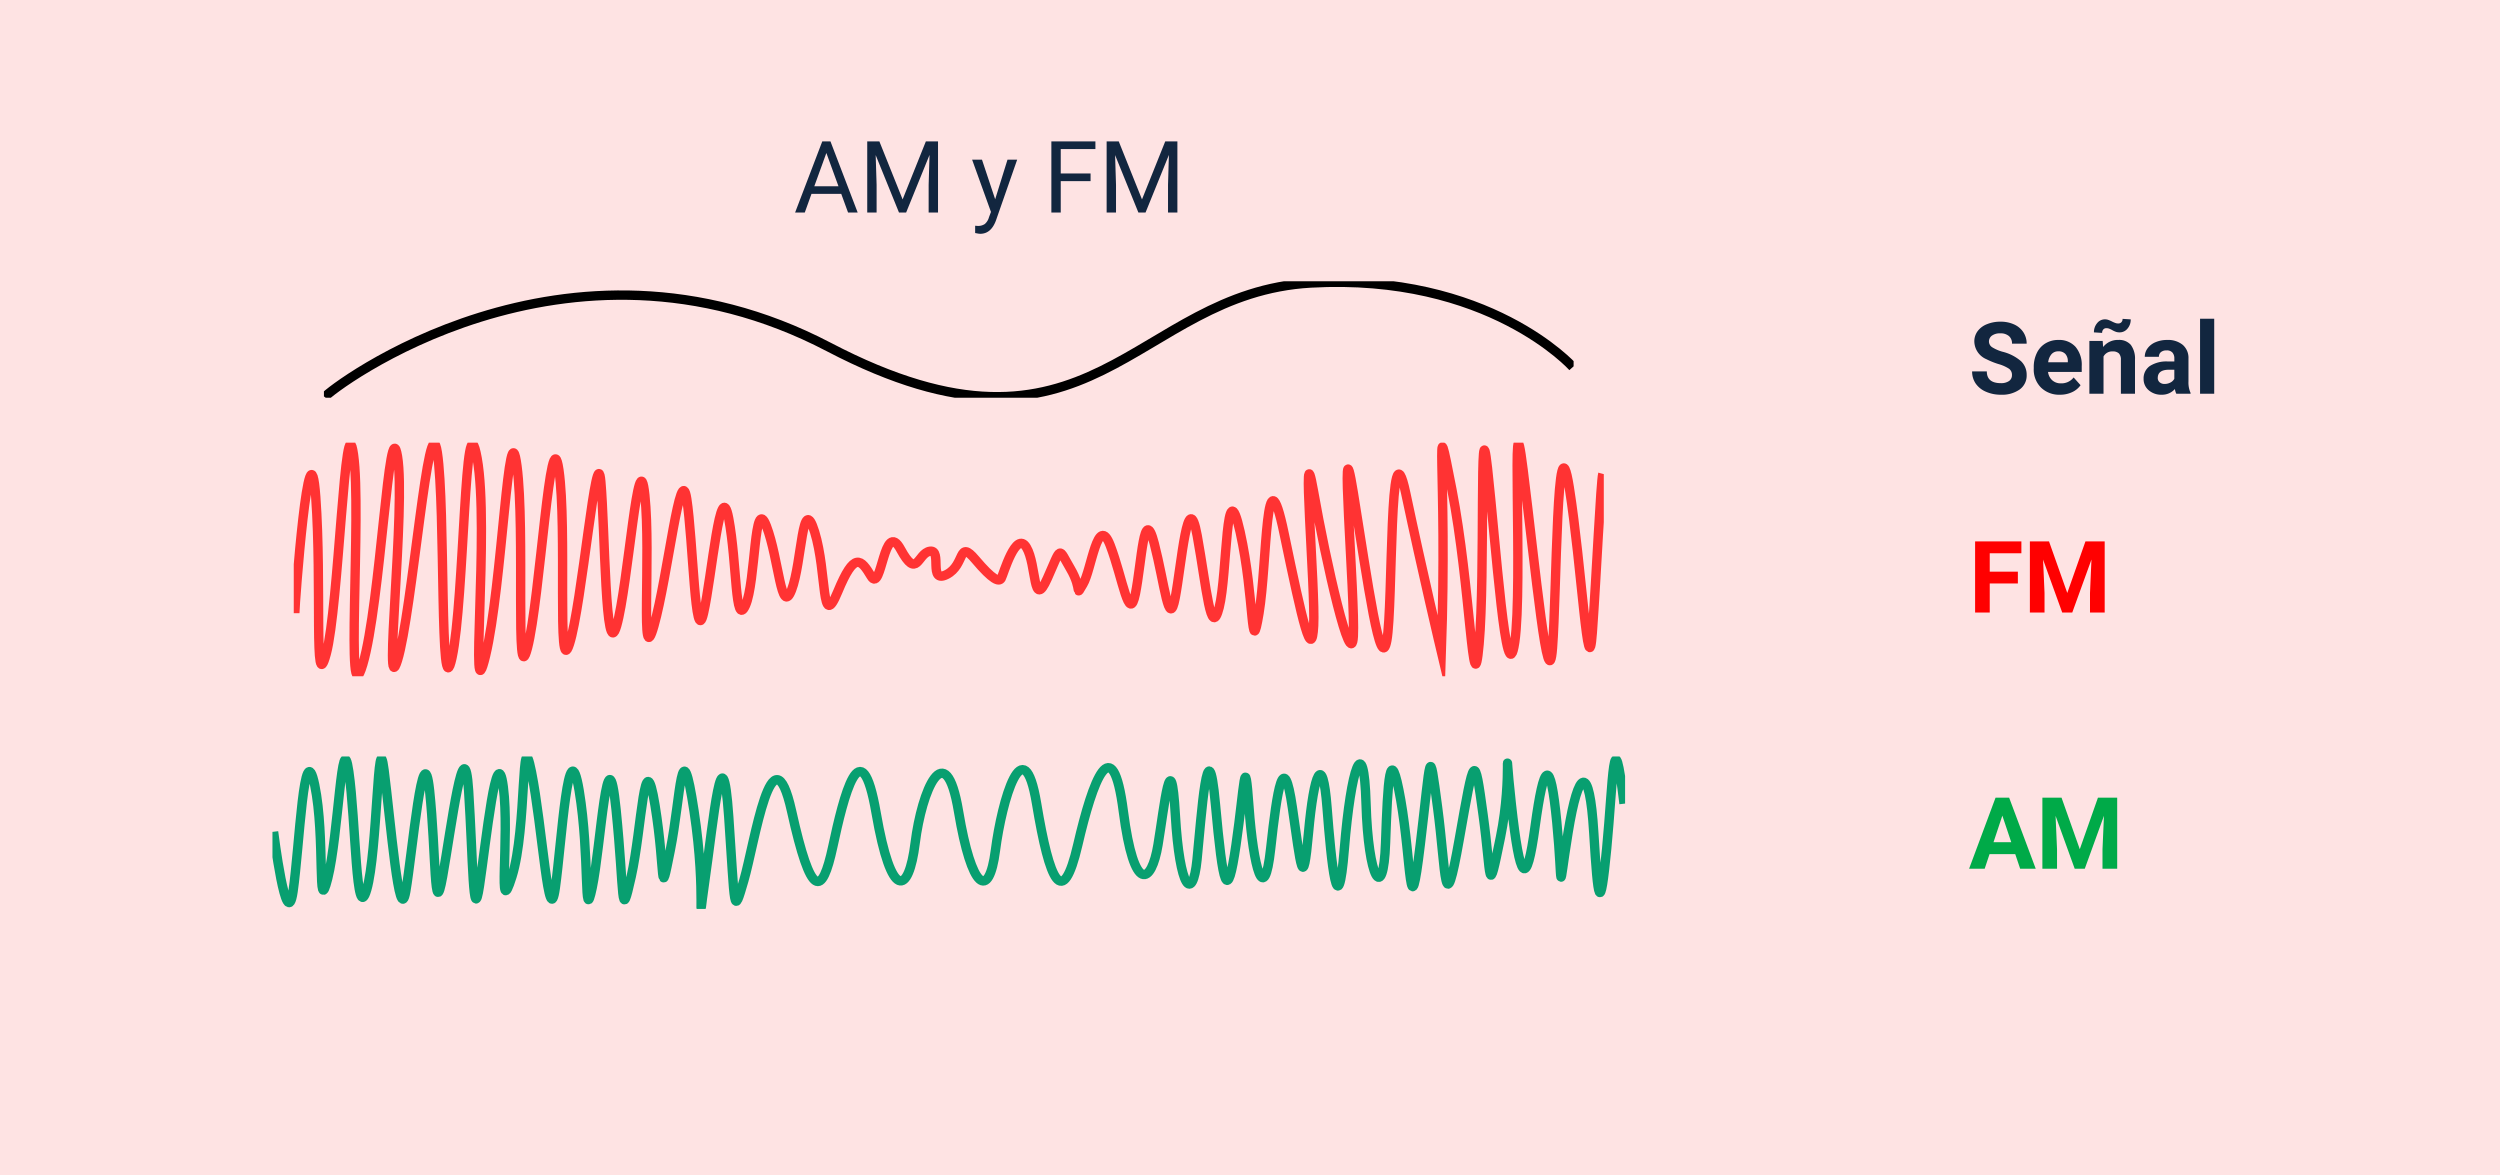 <svg xmlns="http://www.w3.org/2000/svg" xmlns:xlink="http://www.w3.org/1999/xlink" width="400" height="188" viewBox="0 0 400 188">
  <defs>
    <clipPath id="clip-path">
      <rect id="Rectángulo_408141" data-name="Rectángulo 408141" width="209.607" height="37.369" transform="translate(0 0)" fill="none" stroke="#f33" stroke-width="1.5"/>
    </clipPath>
    <clipPath id="clip-path-2">
      <rect id="Rectángulo_408142" data-name="Rectángulo 408142" width="216.421" height="24.401" transform="translate(0 0)" fill="none" stroke="#089f70" stroke-width="1.5"/>
    </clipPath>
    <clipPath id="clip-path-3">
      <rect id="Rectángulo_408143" data-name="Rectángulo 408143" width="199.949" height="18.636" transform="translate(0 0)" fill="none" stroke="#707070" stroke-width="1.5"/>
    </clipPath>
  </defs>
  <g id="Grupo_1115942" data-name="Grupo 1115942" transform="translate(5087 8138)">
    <path id="Trazado_983567" data-name="Trazado 983567" d="M0,0H400V188H0Z" transform="translate(-5087 -8138)" fill="#fee3e3"/>
    <g id="Grupo_1115837" data-name="Grupo 1115837" transform="translate(-5040 -8067.169)">
      <g id="Grupo_1115836" data-name="Grupo 1115836" transform="translate(0 0)" clip-path="url(#clip-path)">
        <path id="Trazado_983496" data-name="Trazado 983496" d="M.5,27.624C.5,26.076,2.848-4.893,3.854,9.043S3.518,41.56,5.531,34.128,8.549-7.06,9.891,2.23,8.5,45.571,11.375,35.823,15.592-5.512,16.934,2.54s-2.348,40.154,0,32.619,5.031-41.91,6.372-33.239.335,42.117,2.348,32.826S27.666-8.3,29.678,2.85s-1.342,42.736,1.342,31.588S34.709-6.131,36.05,4.088s-.335,36.852,1.677,29.11S41.416-4.583,42.758,4.708s-.335,34.065,1.677,27.872S48.795-.867,49.465,6.566,50.173,35.986,52,29.637s3.5-30.5,4.509-20.9-.776,28.8,1.457,20.9S62.21,2.85,63.216,9.353,64.557,33.508,65.9,27.624s2.683-22.3,4.025-15.174S70.93,30.1,72.606,26.386s1.342-17.962,3.354-12.7,2.348,14.555,4.025,10.22,1.677-15.794,3.689-9.291,1.006,16.1,3.689,9.6,3.689-5.265,5.366-2.477,2.012-9.291,4.7-4.336,2.683.619,4.7.31-.335,5.265,2.683,3.716,1.784-5.7,4.581-2.386,3.8,3.625,4.139,3.006,2.348-7.742,4.025-4.955,1.006,10.22,3.354,4.955,1.677-4.955,3.689-1.548.671,4.645,2.012,2.477,2.348-11.458,4.36-6.194,3.018,12.7,4.025,7.742,1.342-14.555,3.018-8.052,2.348,13.936,3.354,8.671,2.012-18.241,3.521-9.9S147.061,31.96,148.4,26.7s1.006-22.607,3.354-12.078,1.677,21.058,3.018,13.007S155.78.372,158.8,14.927s4.408,20.439,4.719,14.71-2.036-32.981-.024-21.523,6.037,29.11,6.372,23.226-2.348-37.573,0-22.967,4.36,29.161,5.366,23.586.335-36.233,3.018-23.536,5.7,25.394,5.7,25.394c1.006-29.42-1.342-41.5,1.677-26.013s3.354,35.923,4.36,24.775,0-40.259,1.342-28.181,3.018,36.852,4.36,27.872S195.02-11.4,197.032,4.708s4.025,37.162,4.7,28.491.671-38.4,2.683-25.7,3.018,32.517,3.689,23.226,1.342-24.155,1.677-25.394" transform="translate(-0.332 -0.345)" fill="none" stroke="#f33" stroke-miterlimit="10" stroke-width="1.5"/>
      </g>
    </g>
    <path id="Trazado_983569" data-name="Trazado 983569" d="M7.859-4.648h-4.5V0H1.016V-11.375H8.422v1.9H3.359v2.938h4.5Zm4.984-6.727,2.922,8.25,2.906-8.25H21.75V0H19.4V-3.109l.234-5.367L16.563,0H14.953L11.891-8.469l.234,5.359V0H9.781V-11.375Z" transform="translate(-4772 -8040)" fill="red"/>
    <g id="Grupo_1115839" data-name="Grupo 1115839" transform="translate(-5043.407 -8041.969)">
      <g id="Grupo_1115838" data-name="Grupo 1115838" transform="translate(0 25)" clip-path="url(#clip-path-2)">
        <path id="Trazado_983497" data-name="Trazado 983497" d="M.5,12.4s2.081,16.725,3.121,9.557S5.353-3.433,7.087,4.929s.347,21.8,2.081,14.933S11.409-5.048,12.543,2.778s1.134,24.85,2.868,18.876S17.145-5.524,18.185,2.54s2.428,25.386,3.468,19.413S24.428-4.03,25.469,5.825s.694,21.5,2.081,13.738,3.468-24.49,4.162-13.738.694,22.1,1.734,15.232S36.221-2.836,37.261,5.228s-1.04,22.1,1.387,14.336S40.036-5.822,41.77,2.839s2.775,25.983,3.815,18.517S47.666-4.628,49.4,5.825s.694,22.1,2.081,15.53S53.909-4.926,55.3,8.812s.694,18.517,2.428,10.752,2.081-22.1,3.815-11.349.694,15.829,2.428,7.168S65.7-4.628,67.782,9.111s.347,20.608,1.734,11.05,2.775-25.087,3.815-10.154.694,16.128,2.428,10.154,4.509-25.087,7.63-11.05,4.856,13.738,6.59,5.675,4.509-19.413,6.937-5.376,5.2,13.141,6.243,4.779S108.015-3.334,110.1,9.16s4.856,14.286,5.9,6.222,4.509-20.01,6.59-7.466,4.162,17.024,6.59,6.571,5.549-18.816,7.283-5.376,4.509,11.648,5.549,5.376,2.081-16.725,2.775-4.779,2.775,14.037,3.468,7.168S149.981-5.4,151.2,7.98s1.908,16.064,3.295,6.507,1.387-15.53,2.081-5.973S159,24.641,160.04,15.084s2.081-16.128,3.468-6.571,1.706,13.751,2.587,4.038,2.268-13,2.962-4.038,1.734,19.413,2.775,6.571S174.953-4.03,175.3,7.916s2.775,16.128,3.121,6.272.694-16.725,2.428-6.869,1.387,21.5,3.122,7.168,1.387-16.426,2.775-5.973,1.04,18.816,3.468,5.077,2.428-14.037,3.815-3.883.694,13.738,2.775,3.584.347-17.92,1.734-5.376,2.428,13.738,3.815,3.584,2.428-11.349,3.468-.6.123,11.959,1.8,1.649,3.432-11.193,4.113,0,1.028,13.284,2.068,2.532,1.04-21.8,2.775-7.168" transform="translate(-0.325 -0.351)" fill="none" stroke="#089f70" stroke-miterlimit="10" stroke-width="1.5"/>
      </g>
    </g>
    <g id="Grupo_1115841" data-name="Grupo 1115841" transform="translate(-5035.171 -8093)">
      <g id="Grupo_1115840" data-name="Grupo 1115840" transform="translate(0 0)" clip-path="url(#clip-path-3)">
        <path id="Trazado_983498" data-name="Trazado 983498" d="M.4,18.861c.96-1.28,38.4-30.083,80.649-8S129.694,2.219,158.177.619,200.1,14.061,200.1,14.061" transform="translate(-0.272 -0.34)" fill="none" stroke="#000" stroke-miterlimit="10" stroke-width="1.5"/>
      </g>
    </g>
    <path id="Trazado_983570" data-name="Trazado 983570" d="M7.438-2.344H3.328L2.547,0H.055L4.289-11.375H6.461L10.719,0H8.227Zm-3.477-1.9H6.8L5.375-8.5Zm10.883-7.133,2.922,8.25,2.906-8.25H23.75V0H21.4V-3.109l.234-5.367L18.563,0H16.953L13.891-8.469l.234,5.359V0H11.781V-11.375Z" transform="translate(-4772 -7999)" fill="#00aa48"/>
    <path id="Trazado_983571" data-name="Trazado 983571" d="M6.914-2.984A1.2,1.2,0,0,0,6.445-4a6.148,6.148,0,0,0-1.687-.75,11.963,11.963,0,0,1-1.93-.777A3.153,3.153,0,0,1,.891-8.352,2.747,2.747,0,0,1,1.41-10,3.389,3.389,0,0,1,2.9-11.125a5.616,5.616,0,0,1,2.184-.406,5.112,5.112,0,0,1,2.172.441,3.458,3.458,0,0,1,1.48,1.246,3.261,3.261,0,0,1,.527,1.828H6.922A1.534,1.534,0,0,0,6.43-9.23a2.023,2.023,0,0,0-1.383-.434A2.162,2.162,0,0,0,3.711-9.3a1.146,1.146,0,0,0-.477.957,1.1,1.1,0,0,0,.559.93,6.311,6.311,0,0,0,1.645.7A7.106,7.106,0,0,1,8.352-5.219,2.972,2.972,0,0,1,9.266-3,2.737,2.737,0,0,1,8.148-.684a4.891,4.891,0,0,1-3.008.84A5.808,5.808,0,0,1,2.75-.324,3.783,3.783,0,0,1,1.105-1.641,3.371,3.371,0,0,1,.539-3.578H2.891q0,1.883,2.25,1.883a2.189,2.189,0,0,0,1.3-.34A1.106,1.106,0,0,0,6.914-2.984ZM14.594.156A4.15,4.15,0,0,1,11.566-.984,4.054,4.054,0,0,1,10.4-4.023v-.219a5.106,5.106,0,0,1,.492-2.277,3.612,3.612,0,0,1,1.395-1.547,3.914,3.914,0,0,1,2.059-.543,3.508,3.508,0,0,1,2.73,1.094,4.444,4.444,0,0,1,1,3.1v.922H12.688a2.1,2.1,0,0,0,.66,1.328,2,2,0,0,0,1.395.5,2.437,2.437,0,0,0,2.039-.945l1.109,1.242A3.389,3.389,0,0,1,16.516-.246,4.511,4.511,0,0,1,14.594.156Zm-.258-6.945a1.411,1.411,0,0,0-1.09.455,2.357,2.357,0,0,0-.535,1.3h3.141v-.181a1.681,1.681,0,0,0-.406-1.165A1.456,1.456,0,0,0,14.336-6.789ZM21.43-8.453l.07.977a2.951,2.951,0,0,1,2.43-1.133,2.453,2.453,0,0,1,2,.789A3.682,3.682,0,0,1,26.6-5.461V0H24.344V-5.406a1.465,1.465,0,0,0-.312-1.043,1.4,1.4,0,0,0-1.039-.324,1.553,1.553,0,0,0-1.43.813V0H19.3V-8.453ZM25.914-11.9a2.187,2.187,0,0,1-.516,1.48,1.6,1.6,0,0,1-1.258.6,1.908,1.908,0,0,1-.527-.066,3.539,3.539,0,0,1-.637-.285,3.435,3.435,0,0,0-.586-.27A1.432,1.432,0,0,0,22-10.492a.627.627,0,0,0-.465.2.759.759,0,0,0-.191.555L20.031-9.82a2.22,2.22,0,0,1,.512-1.477,1.578,1.578,0,0,1,1.254-.609,1.614,1.614,0,0,1,.441.059,4.86,4.86,0,0,1,.676.285,4.392,4.392,0,0,0,.648.273,1.48,1.48,0,0,0,.375.047.659.659,0,0,0,.473-.191.728.728,0,0,0,.2-.551ZM33.211,0a2.507,2.507,0,0,1-.227-.758,2.732,2.732,0,0,1-2.133.914,3,3,0,0,1-2.059-.719,2.312,2.312,0,0,1-.816-1.812,2.389,2.389,0,0,1,1-2.062,4.915,4.915,0,0,1,2.879-.727h1.039v-.484a1.393,1.393,0,0,0-.3-.937,1.183,1.183,0,0,0-.949-.352,1.345,1.345,0,0,0-.895.273.929.929,0,0,0-.324.75H28.164a2.268,2.268,0,0,1,.453-1.359,3,3,0,0,1,1.281-.98,4.669,4.669,0,0,1,1.859-.355,3.689,3.689,0,0,1,2.48.785,2.747,2.747,0,0,1,.918,2.207v3.664a4.041,4.041,0,0,0,.336,1.82V0ZM31.344-1.57a1.945,1.945,0,0,0,.922-.223,1.462,1.462,0,0,0,.625-.6V-3.844h-.844q-1.7,0-1.8,1.172l-.008.133a.9.9,0,0,0,.3.7A1.153,1.153,0,0,0,31.344-1.57ZM39.273,0H37.008V-12h2.266Z" transform="translate(-4772 -8075)" fill="#12263f"/>
    <path id="Trazado_983568" data-name="Trazado 983568" d="M7.6-2.977H2.836L1.766,0H.219L4.563-11.375H5.875L10.227,0H8.688ZM3.289-4.2H7.156L5.219-9.523ZM13.7-11.375l3.719,9.281,3.719-9.281h1.945V0h-1.5V-4.43l.141-4.781L17.984,0H16.836L13.109-9.187l.148,4.758V0h-1.5V-11.375ZM32.227-2.117,34.2-8.453h1.547L32.344,1.3q-.789,2.109-2.508,2.109l-.273-.023-.539-.1V2.117l.391.031a1.923,1.923,0,0,0,1.145-.3A2.148,2.148,0,0,0,31.234.766l.32-.859L28.539-8.453h1.578ZM47.492-5.023H42.719V0h-1.5V-11.375h7.047v1.227H42.719v3.9h4.773ZM52-11.375l3.719,9.281,3.719-9.281h1.945V0h-1.5V-4.43l.141-4.781L56.289,0H55.141L51.414-9.187l.148,4.758V0h-1.5V-11.375Z" transform="translate(-4960 -8104)" fill="#12263f"/>
  </g>
</svg>
